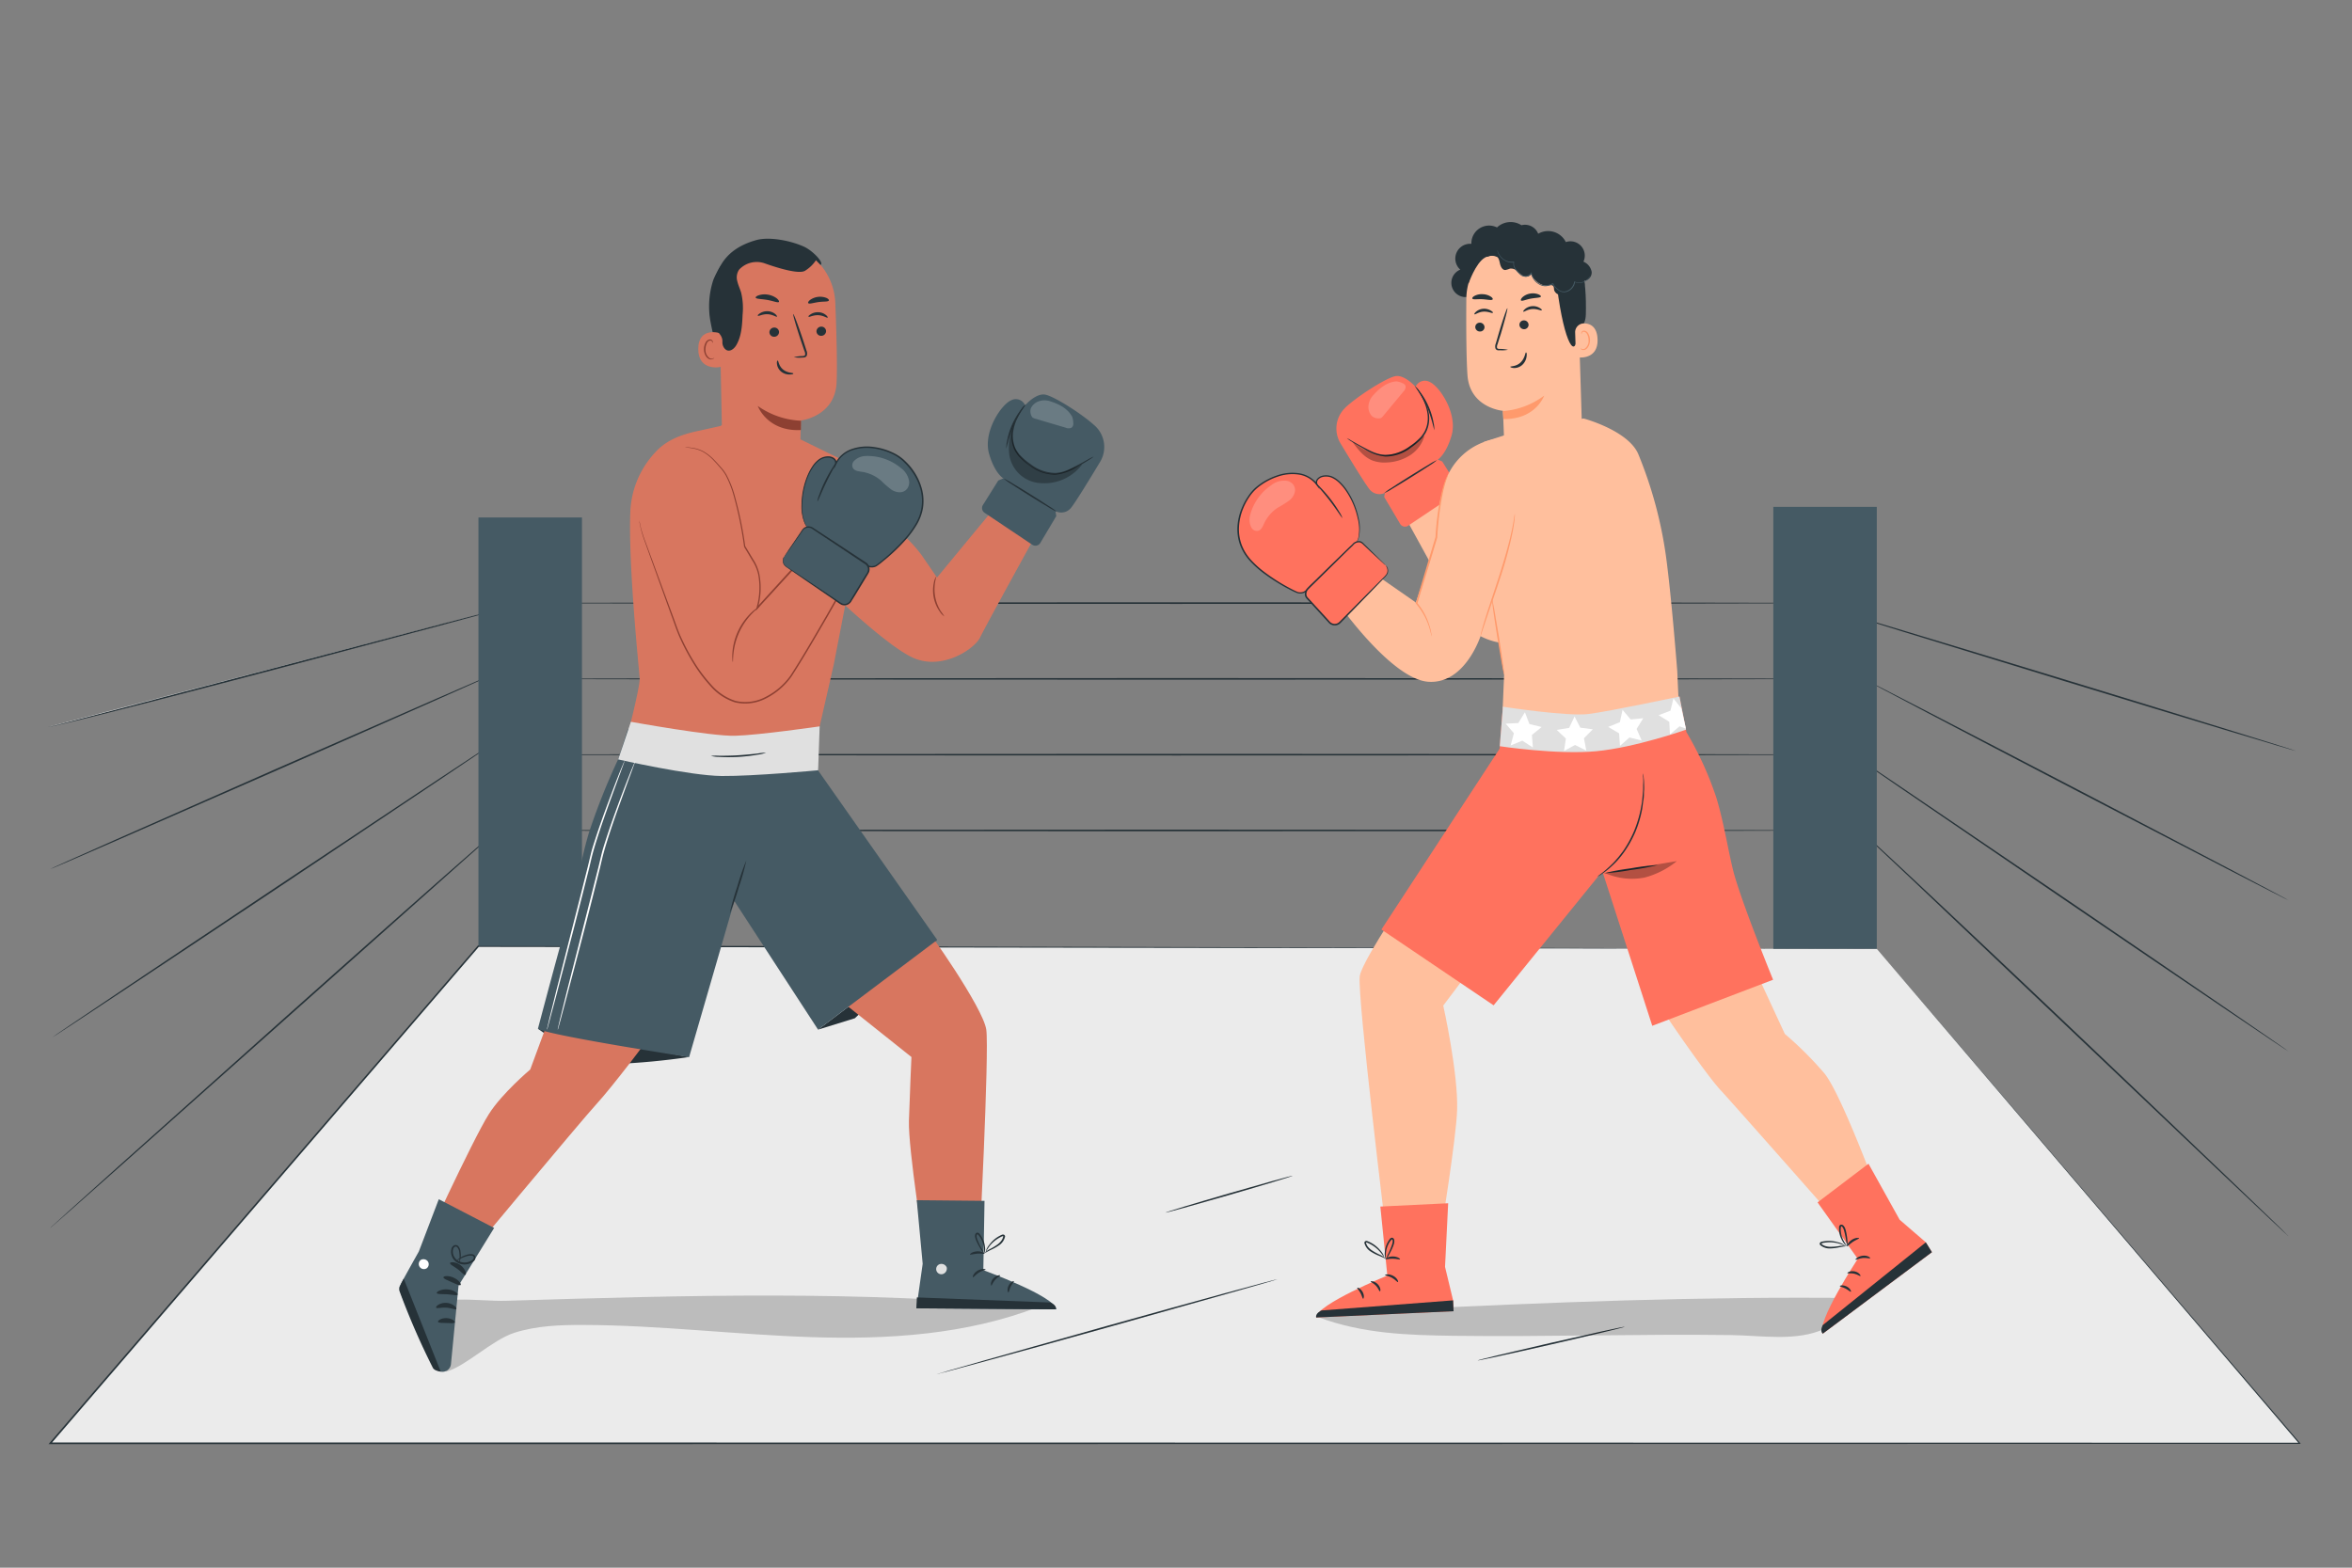 <svg xmlns="http://www.w3.org/2000/svg" viewBox="0 0 750 500"><rect x="0" y="0" width="750" height="500" fill="#808080" stroke="none"/><g id="freepik--Ring--inject-56"><polygon points="598.47 302.63 152.56 301.72 16.05 460.32 733.28 460.32 598.47 302.63" style="fill:#ebebeb"></polygon><path d="M598.47,302.62,733.41,460.21l.25.28h-.38l-582.44.09H15.48l.37-.43L152.39,301.57l.07-.08h.11l445.9,1.13L152.56,302l.18-.08L16.24,460.49l-.2-.43h134.8l582.44.08-.14.29Z" style="fill:#263238"></path><path d="M407.35,408c0,.14-24.3,7-54.36,15.42s-54.46,15-54.5,14.92,24.3-7,54.36-15.42S407.31,407.85,407.35,408Z" style="fill:#263238"></path><path d="M412.22,375c0,.14-9,2.88-20.22,6.13s-20.32,5.76-20.36,5.63,9-2.88,20.22-6.13S412.18,374.85,412.22,375Z" style="fill:#263238"></path><path d="M518.12,423.16c0,.14-10.45,2.66-23.42,5.63s-23.52,5.26-23.55,5.12,10.46-2.66,23.43-5.63S518.09,423,518.12,423.16Z" style="fill:#263238"></path><path d="M582.47,192.35c0,.14-92.85.26-207.37.26s-207.4-.12-207.4-.26,92.84-.26,207.4-.26S582.47,192.2,582.47,192.35Z" style="fill:#263238"></path><path d="M582.47,216.52c0,.14-92.85.26-207.37.26s-207.4-.12-207.4-.26,92.84-.26,207.4-.26S582.47,216.37,582.47,216.52Z" style="fill:#263238"></path><path d="M582.47,240.69c0,.14-92.85.26-207.37.26s-207.4-.12-207.4-.26,92.84-.26,207.4-.26S582.47,240.54,582.47,240.69Z" style="fill:#263238"></path><path d="M579,264.86c0,.14-92.86.26-207.38.26s-207.4-.12-207.4-.26,92.84-.26,207.4-.26S579,264.71,579,264.86Z" style="fill:#263238"></path><line x1="732.16" y1="239.52" x2="585.72" y2="194.81" style="fill:#e0e0e0"></line><path d="M585.72,194.81c0-.14,32.86,9.76,73.29,22.1s73.19,22.47,73.15,22.61-32.86-9.76-73.3-22.11S585.68,195,585.72,194.81Z" style="fill:#263238"></path><path d="M595.26,217.05c.07-.12,30.24,15.46,67.38,34.82s67.21,35.15,67.15,35.28-30.23-15.46-67.39-34.82S595.2,217.18,595.26,217.05Z" style="fill:#263238"></path><path d="M584.63,236.52c.08-.11,32.65,21.92,72.72,49.2s72.52,49.52,72.44,49.64-32.64-21.91-72.73-49.21S584.55,236.64,584.63,236.52Z" style="fill:#263238"></path><path d="M589,261.13s.14.1.39.31l1.13.94c1,.82,2.39,2.12,4.22,3.76,3.63,3.3,8.83,8.13,15.24,14.12,12.81,12,30.42,28.62,49.82,47.05s36.89,35.18,49.6,47.3l15,14.39c1.74,1.7,3.11,3,4,3.93l1,1c.24.23.35.36.35.36a3.92,3.92,0,0,1-.38-.33l-1.08-1-4.12-3.86-15.09-14.27-49.71-47.2-49.72-47.16-15.12-14.23c-1.8-1.66-3.17-3-4.15-3.83l-1.09-1A3.83,3.83,0,0,1,589,261.13Z" style="fill:#263238"></path><path d="M15.4,231.83c2.66.08,147.79-38.57,147.79-38.57" style="fill:#e0e0e0"></path><path d="M163.19,193.26a1.88,1.88,0,0,1-.37.13l-1.11.32-4.29,1.19-15.8,4.28L89.43,213.07C69,218.45,50.56,223.26,37.16,226.66c-6.7,1.7-12.13,3.05-15.89,3.94-1.88.43-3.33.8-4.34,1l-1.15.2a1.37,1.37,0,0,1-.38.05,2.58,2.58,0,0,1,.38-.1l1.13-.25c1-.21,2.44-.61,4.31-1.07l15.85-4.11L89.3,212.57l52.23-13.74,15.84-4.12,4.31-1.1,1.13-.27Z" style="fill:#263238"></path><path d="M160.49,213.65c.06.13-32.23,14.47-72.11,32S16.1,277.33,16,277.19s32.23-14.46,72.13-32S160.44,213.52,160.49,213.65Z" style="fill:#263238"></path><path d="M161.28,234.43c.08.12-32.23,21.8-72.15,48.42s-72.37,48.12-72.45,48,32.22-21.8,72.16-48.43S161.2,234.31,161.28,234.43Z" style="fill:#263238"></path><path d="M166.79,257.73s-8.5,7.42-22.12,19.56L91.43,324.7,38.19,372.1,22,386.44l-4.41,3.87c-.5.43-.88.77-1.16,1a4.33,4.33,0,0,1-.41.33l.37-.37,1.13-1,4.34-3.95,16.06-14.46,53.15-47.52c20.78-18.52,39.63-35.25,53.33-47.3,6.85-6,12.41-10.88,16.28-14.21,1.94-1.66,3.43-3,4.48-3.8l1.19-1C166.64,257.83,166.79,257.73,166.79,257.73Z" style="fill:#263238"></path><rect x="152.57" y="165.04" width="33" height="136.68" style="fill:#455a64"></rect><rect x="565.47" y="161.66" width="33" height="140.96" style="fill:#455a64"></rect><g style="opacity:0.2"><path d="M161.28,414.88c-8.31.25-23.4-2.42-26.14,3.46l7.15,19.13c6.11-1.62,14.71-10.15,21.72-12.39s14.5-2.52,21.86-2.5c24.37.06,48.64,3.1,73,3.89s49.25-.79,72-9.55C274.55,411.46,217.82,413.17,161.28,414.88Z"></path></g><g style="opacity:0.2"><path d="M592.27,414c-51.25-.55-96.95,1.31-148.14,3.79-6.71.33-15.23,2-23.66,2.35,14,5.22,28.09,5.69,43,5.9,29.24.39,59.3-.63,88.54-.23,10,.14,20.84,2.14,29.94-2.05,8.29-3.82,13.53-9.82,19.24-16.95Z"></path></g></g><g id="freepik--character-2--inject-56"><path d="M471.14,252.69s-36.83,51.69-37.56,58.75,8.58,83.24,8.58,83.24l17.3-1.42h0s4.89-30.23,5.18-39.14c.4-11.82-4.42-33.4-4.42-33.4l40.14-53.26Z" style="fill:#ffbf9d"></path><path d="M440.16,384.82l2.23,22s-22.63,9.28-22.7,13.38l43.82-2-.15-3.46-2.57-10.68,1-20.29Z" style="fill:#FF725E"></path><path d="M463.51,418.2l-.15-3.46-42,3.22s-2,.92-1.66,2.25Z" style="fill:#263238"></path><path d="M441.66,406.65c0,.21,1.11.25,2.21.88s1.71,1.47,1.91,1.38-.19-1.29-1.53-2S441.61,406.46,441.66,406.65Z" style="fill:#263238"></path><path d="M437.08,408.72c0,.21.92.52,1.7,1.37s1,1.78,1.25,1.76.3-1.21-.69-2.25S437.08,408.52,437.08,408.72Z" style="fill:#263238"></path><path d="M434.68,414.22c.2,0,.46-1-.16-2.14s-1.64-1.53-1.73-1.35.58.76,1.06,1.69S434.47,414.21,434.68,414.22Z" style="fill:#263238"></path><path d="M441.82,401.58c.1.19,1.08-.15,2.31-.12s2.21.35,2.31.16-.85-.88-2.3-.89S441.7,401.42,441.82,401.58Z" style="fill:#263238"></path><path d="M442,401.53a9.93,9.93,0,0,1,.82-1.94c.27-.59.59-1.3.88-2.1a8.49,8.49,0,0,0,.38-1.24,2.22,2.22,0,0,0,0-.63c0-.19-.15-.35-.2-.34s-.52.49-.74.83a9.25,9.25,0,0,0-.61,1.16,8.35,8.35,0,0,0-.57,2.14c-.17,1.27,0,2.07-.1,2.09a4.35,4.35,0,0,1-.27-2.12,7.66,7.66,0,0,1,.5-2.29,7.26,7.26,0,0,1,.62-1.25c.13-.21.27-.41.42-.61a.93.93,0,0,1,.84-.47.87.87,0,0,1,.62.78,2.66,2.66,0,0,1,0,.8,8.66,8.66,0,0,1-.43,1.33,20.56,20.56,0,0,1-1,2.08A7.73,7.73,0,0,1,442,401.53Z" style="fill:#263238"></path><path d="M441.43,401.05c-.08,0-.5-.82-1.51-1.95a10.63,10.63,0,0,0-2-1.72,9.7,9.7,0,0,0-1.35-.77,7.87,7.87,0,0,0-.74-.32.39.39,0,0,0-.23,0s0,0,0,.11a3.28,3.28,0,0,0,.7,1.36,6,6,0,0,0,1.12,1,19,19,0,0,0,2.31,1.31,6,6,0,0,1,2.09,1.38c-.05.05-.83-.46-2.25-1a14.82,14.82,0,0,1-2.42-1.25,4.55,4.55,0,0,1-2.07-2.75.6.6,0,0,1,.33-.61.8.8,0,0,1,.61,0,7.58,7.58,0,0,1,.81.35,11.23,11.23,0,0,1,1.4.83,10.39,10.39,0,0,1,2,1.88A5.48,5.48,0,0,1,441.43,401.05Z" style="fill:#263238"></path><path d="M528.56,319.49c-.5.09,15.27,23,20,28.1s43.06,48.61,43.06,48.61l10.61-6.33s-14.32-40-20.45-47.51a113.25,113.25,0,0,0-12.64-12.6l-8-17.28Z" style="fill:#ffbf9d"></path><path d="M579.58,383.49l12.82,18S579,421.94,581.23,425.37l34.82-26-1.95-3.14-8.34-7.2-9.94-17.87Z" style="fill:#FF725E"></path><path d="M616.05,399.37l-1.95-3.14-32.87,26.41s-1,1.79,0,2.73Z" style="fill:#263238"></path><path d="M591.69,401.76c.13.16,1.06-.42,2.32-.53s2.25.25,2.35.07-.87-1-2.4-.8S591.54,401.63,591.69,401.76Z" style="fill:#263238"></path><path d="M589.09,406.06c.08.19,1-.1,2.17.17s1.86.88,2,.74-.43-1.17-1.84-1.47S589,405.89,589.09,406.06Z" style="fill:#263238"></path><path d="M590.21,412c.19-.08-.2-1.1-1.34-1.68s-2.22-.33-2.19-.14.9.31,1.83.8S590,412.06,590.21,412Z" style="fill:#263238"></path><path d="M589,397.49c.18.09.81-.74,1.84-1.41s2-1,2-1.17-1.21-.25-2.41.56S588.77,397.42,589,397.49Z" style="fill:#263238"></path><path d="M589.06,397.36a9.87,9.87,0,0,1-.42-2.07c-.11-.64-.25-1.4-.46-2.23a6.86,6.86,0,0,0-.39-1.24,2,2,0,0,0-.34-.52c-.13-.15-.32-.21-.36-.17s-.15.7-.14,1.1a8.74,8.74,0,0,0,.15,1.3,8.42,8.42,0,0,0,.74,2.1c.58,1.14,1.17,1.71,1.1,1.77a4.13,4.13,0,0,1-1.42-1.59,7.43,7.43,0,0,1-1.08-3.55c0-.25,0-.49,0-.75a.91.91,0,0,1,.43-.86.89.89,0,0,1,1,.29,2.76,2.76,0,0,1,.44.67,7.92,7.92,0,0,1,.39,1.34,20.39,20.39,0,0,1,.36,2.29A7.47,7.47,0,0,1,589.06,397.36Z" style="fill:#263238"></path><path d="M588.34,397.27c-.05.08-.88-.4-2.35-.75a11,11,0,0,0-2.62-.31,12,12,0,0,0-1.54.13c-.26,0-.55.1-.79.16a.46.46,0,0,0-.21.11s0,0,0,.12a3.31,3.31,0,0,0,1.35.72,5.6,5.6,0,0,0,1.5.21,18.27,18.27,0,0,0,2.65-.22,6,6,0,0,1,2.5,0c0,.07-.94.09-2.44.4a14.06,14.06,0,0,1-2.71.34,4.56,4.56,0,0,1-3.26-1.09.61.61,0,0,1-.07-.7.87.87,0,0,1,.5-.35c.31-.07.58-.12.86-.16a11.54,11.54,0,0,1,1.63-.11,10.32,10.32,0,0,1,2.71.43A5.56,5.56,0,0,1,588.34,397.27Z" style="fill:#263238"></path><path d="M516.9,179.53s-20,19.72-29.46,24.23-20-2.73-21.69-6.3-20.05-36.83-20.05-36.83l15.1-4.93,18.69,22.62,4.88-7.1a43.23,43.23,0,0,1,10-9.72l14.39-10.06s11,3.21,11.36,4.26S516.9,179.53,516.9,179.53Z" style="fill:#ffbf9d"></path><path d="M451.38,123.39a3.24,3.24,0,0,1,4.5-1.58c3.22,1.42,9,10.19,7,17.07s-5,8.1-5,8.1l-16.5,10.32a4,4,0,0,1-4.53-1.07c-1.33-1.52-6.36-9.79-9.38-14.81a9.15,9.15,0,0,1,1.47-11.33L429,130c4-3.73,12.82-9.33,15.84-10S451.38,123.39,451.38,123.39Z" style="fill:#FF725E"></path><g style="opacity:0.2"><path d="M445.26,121.63c-3,.25-5.39,2.2-7.4,4.47a5.64,5.64,0,0,0-1.49,3.39,4.31,4.31,0,0,0,1.09,3.21,3.26,3.26,0,0,0,2.8.67,2.27,2.27,0,0,0,.79-.69l6.46-7.78a2.25,2.25,0,0,0,.72-1.64,1.45,1.45,0,0,0-1-1.05A6.54,6.54,0,0,0,445.26,121.63Z" style="fill:#fff"></path></g><path d="M429.48,139.73a15.09,15.09,0,0,1,1.54.85c1,.57,2.39,1.37,4.18,2.3s3.93,2.11,6.56,2.2a13,13,0,0,0,7.88-2.8,21,21,0,0,0,3.37-2.86,5.23,5.23,0,0,0,.64-.83,7.91,7.91,0,0,0,.56-.86,9,9,0,0,0,.74-1.84,9.81,9.81,0,0,0,.28-3.66,14.21,14.21,0,0,0-.76-3.16,21,21,0,0,0-2.1-4.24c-.29-.48-.55-.83-.72-1.07s-.27-.35-.27-.37a5.14,5.14,0,0,1,1.16,1.33,18.68,18.68,0,0,1,2.28,4.22,15.22,15.22,0,0,1,.84,3.23,10.19,10.19,0,0,1-.25,3.85,9.37,9.37,0,0,1-.76,1.95,7.43,7.43,0,0,1-.59.91,5.68,5.68,0,0,1-.67.88,20.63,20.63,0,0,1-3.46,3,13.29,13.29,0,0,1-8.19,2.85A15.55,15.55,0,0,1,435,143.2c-1.78-1-3.17-1.83-4.12-2.44A9,9,0,0,1,429.48,139.73Z" style="fill:#263238"></path><path d="M457.21,144.69l.92,1.75,1.76.74,4.89,7.81a1.81,1.81,0,0,1-.53,2.48l-15.2,10.19a1.82,1.82,0,0,1-2.58-.58l-5.08-8.56.21-1.32-1.06-1.7Z" style="fill:#FF725E"></path><path d="M441.36,157.3a15,15,0,0,1,2.37-1.7c1.5-1,3.6-2.34,5.93-3.79s4.45-2.75,6-3.66a15.65,15.65,0,0,1,2.57-1.39,16.7,16.7,0,0,1-2.37,1.7c-1.51,1-3.6,2.33-5.93,3.79s-4.46,2.74-6,3.66A16.69,16.69,0,0,1,441.36,157.3Z" style="fill:#263238"></path><path d="M451.08,123.07a7.61,7.61,0,0,1,1.58,1.69,22.69,22.69,0,0,1,2.86,4.8,23.17,23.17,0,0,1,1.63,5.35,7.47,7.47,0,0,1,.18,2.31,47,47,0,0,0-2.28-7.45A46.88,46.88,0,0,0,451.08,123.07Z" style="fill:#263238"></path><g style="opacity:0.3"><path d="M431.16,140.78c1.77,2.45,3.7,5,6.52,6.11a11,11,0,0,0,4.53.61,14.82,14.82,0,0,0,7.49-2.34,10.86,10.86,0,0,0,4.56-6.29c-3.28,2.66-6.77,5.4-10.94,6.1-4.38.73-8.72-1.37-12.16-4.19"></path></g><path d="M473.19,140.94l16.48-5.32L505,133.48s14,3.74,17.35,11.2a134.13,134.13,0,0,1,8.93,33c1.75,12.89,3.57,36.48,3.57,36.48,0,.47.85,18.52.85,18.52l-57,4.31.93-21.76-4.06-25.31-1.88-24.25Z" style="fill:#ffbf9d"></path><path d="M468.2,94.67A4.54,4.54,0,0,1,465.65,86a4.72,4.72,0,0,1,3.54-8.23,5.65,5.65,0,0,1,8.17-5.23,6.35,6.35,0,0,1,7.79-.71,4.52,4.52,0,0,1,4.53,7.36" style="fill:#263238"></path><path d="M504.41,134.86l-1.2-39c.15-10.77-6-19.83-16.77-19.67l-1,.07a19.24,19.24,0,0,0-17.86,19c-.08,9.33,0,19.64.38,24.61.88,10.3,11.3,11.16,11.3,11.16l.34,8.58,12.79,8.69Z" style="fill:#ffbf9d"></path><path d="M479.19,131.12a25.09,25.09,0,0,0,13.21-4.94s-2.64,7.65-13,7.47Z" style="fill:#ff9a6c"></path><path d="M470.43,104.35a1.47,1.47,0,0,0,1.53,1.38,1.4,1.4,0,0,0,1.42-1.43,1.49,1.49,0,0,0-1.53-1.39A1.42,1.42,0,0,0,470.43,104.35Z" style="fill:#263238"></path><path d="M470.17,100.24c.2.18,1.25-.73,2.83-.84s2.81.6,3,.39-.13-.42-.66-.76a4.11,4.11,0,0,0-2.39-.55,3.9,3.9,0,0,0-2.24.91C470.21,99.8,470.07,100.16,470.17,100.24Z" style="fill:#263238"></path><path d="M484.51,103.65A1.48,1.48,0,0,0,486,105a1.43,1.43,0,0,0,1.43-1.44,1.48,1.48,0,0,0-1.53-1.38A1.41,1.41,0,0,0,484.51,103.65Z" style="fill:#263238"></path><path d="M485.76,99.4c.19.18,1.25-.72,2.83-.83s2.81.59,3,.39-.13-.43-.66-.76a4,4,0,0,0-2.39-.55,3.9,3.9,0,0,0-2.24.91C485.8,99,485.66,99.32,485.76,99.4Z" style="fill:#263238"></path><path d="M480.86,111.57a10.49,10.49,0,0,0-2.6-.28c-.41,0-.8-.07-.89-.34a2.08,2.08,0,0,1,.19-1.22c.3-1,.63-2.06,1-3.16,1.34-4.51,2.28-8.2,2.1-8.25s-1.42,3.55-2.76,8.06l-.92,3.18a2.34,2.34,0,0,0-.1,1.6,1,1,0,0,0,.71.55,2.84,2.84,0,0,0,.69,0A10.52,10.52,0,0,0,480.86,111.57Z" style="fill:#263238"></path><path d="M485,95.81c.26.37,1.54-.27,3.19-.57s3.09-.25,3.18-.68c0-.21-.32-.52-1-.75a5.06,5.06,0,0,0-2.57-.15,4.86,4.86,0,0,0-2.28,1.1C485.05,95.22,484.87,95.63,485,95.81Z" style="fill:#263238"></path><path d="M469.51,95.26c.31.38,1.65.09,3.22.18s2.89.43,3.22.08c.15-.18,0-.55-.6-.93a5.05,5.05,0,0,0-2.57-.76,5,5,0,0,0-2.61.55C469.59,94.71,469.38,95.07,469.51,95.26Z" style="fill:#263238"></path><path d="M468.24,90.56s2.25-6.65,5.25-8.39c3.63-2.09,5.56,1.93,9.07.66s7-3.27,10.86-.76c4.24,2.74,2.51,5,3.09,9.57,2.35,18.46,6.12,23.46,6.45,14.66,0-1,2.63-1.92,2.73-6,.13-5.28-.13-11.66-1.57-15.29-1.21-3.07-3.15-5.1-6.53-7.26-5.34-3.4-12.29-3-17-2.16S467.22,82.51,468.24,90.56Z" style="fill:#263238"></path><path d="M502.28,106.06a2.8,2.8,0,0,1,2.83-2.91c1.93,0,4.15,1,4.31,5,.29,7.06-6.86,5.89-6.88,5.69S502.38,109,502.28,106.06Z" style="fill:#ffbf9d"></path><path d="M504,111.08s.12.08.33.17a1.29,1.29,0,0,0,.93,0,3,3,0,0,0,1.29-2.79,3.88,3.88,0,0,0-.41-1.74,1.43,1.43,0,0,0-1-.91.62.62,0,0,0-.71.37c-.09.2,0,.34-.07.35s-.16-.11-.11-.41a.76.76,0,0,1,.26-.45.89.89,0,0,1,.67-.21,1.74,1.74,0,0,1,1.33,1,4.25,4.25,0,0,1,.51,2c0,1.42-.67,2.78-1.68,3.12a1.31,1.31,0,0,1-1.13-.14C504,111.25,503.94,111.1,504,111.08Z" style="fill:#ff9a6c"></path><path d="M501.15,92.42a6.75,6.75,0,0,1-2.88,1.6,2.32,2.32,0,0,1-2.67-1.43c-.12-.49,0-1.07-.39-1.42s-1.12-.23-1.7-.13c-2,.37-4.59-1.72-5.26-3.68a1.84,1.84,0,0,1-2.42.69A6.59,6.59,0,0,1,484,86.67a2.88,2.88,0,0,0-2.5-1,7,7,0,0,1-1.51.45c-.93,0-1.46-1.07-1.67-2s-.39-2-1.21-2.42a3.76,3.76,0,0,0-2.53.11c-.84.19-2,.07-2.23-.75a1.68,1.68,0,0,1,.22-1.3,4.58,4.58,0,0,1,5.26-2.11,6.2,6.2,0,0,1,11.28-2,6.29,6.29,0,0,1,10.2,1.56,4.56,4.56,0,0,1,5.61,6.25,4.35,4.35,0,0,1,2.63,3.27c.13,1.45-1.19,3-2.62,2.73a2.53,2.53,0,0,1-4.18,2.83" style="fill:#263238"></path><path d="M477.48,79.75s0,0,0,.13,0,.21.07.37a4.68,4.68,0,0,0,.61,1.32,5,5,0,0,0,1.69,1.55,4.73,4.73,0,0,0,2.94.62l-.13-.15a2.59,2.59,0,0,0,.28,1.93,7.42,7.42,0,0,0,1.33,1.65,6.31,6.31,0,0,0,.85.75,2.4,2.4,0,0,0,1.15.33,2.56,2.56,0,0,0,2.21-1l-.27-.06a5.28,5.28,0,0,0,2.51,3.49,3.81,3.81,0,0,0,2.36.59,6.91,6.91,0,0,0,2.25-.66l-.2-.07A5.59,5.59,0,0,0,497,92.62a2.94,2.94,0,0,0,2.5.49,3.88,3.88,0,0,0,2.77-3.25l-.15.08a3.61,3.61,0,0,0,2.44.18,3.91,3.91,0,0,0,1.64-.87,3.27,3.27,0,0,0,.72-.92A1.18,1.18,0,0,0,507,88a3.85,3.85,0,0,1-1,1.21,3.93,3.93,0,0,1-1.6.8,3.56,3.56,0,0,1-2.31-.21l-.14-.07v.16a3.67,3.67,0,0,1-2.63,3,2.64,2.64,0,0,1-2.27-.47,5.25,5.25,0,0,1-1.72-1.95l-.06-.12-.13,0a6.76,6.76,0,0,1-2.15.64,3.59,3.59,0,0,1-2.19-.55,5.05,5.05,0,0,1-2.37-3.29l-.07-.33-.2.27a2.27,2.27,0,0,1-1.95.86,2.18,2.18,0,0,1-1-.28,4.79,4.79,0,0,1-.8-.71,7,7,0,0,1-1.3-1.57,2.3,2.3,0,0,1-.28-1.75l0-.17-.17,0A4.54,4.54,0,0,1,480,83a4.91,4.91,0,0,1-1.67-1.47A5.45,5.45,0,0,1,477.48,79.75Z" style="fill:#455a64"></path><path d="M481.6,117c0-.26,1.78,0,3.24-1.36s1.51-3.24,1.76-3.22.28.47.2,1.26a4.45,4.45,0,0,1-1.38,2.7,3.84,3.84,0,0,1-2.69,1C482,117.34,481.57,117.08,481.6,117Z" style="fill:#263238"></path><path d="M426.16,191.65s17.27,24.89,29.24,25.79,16.9-15.07,16.9-15.07L482,165.9,476.85,140a20.59,20.59,0,0,0-16.52,15.35,58.18,58.18,0,0,0-2.24,17.22l-6.61,19.58-15.09-10.48Z" style="fill:#ffbf9d"></path><path d="M431.86,173.44s2-.46,1.62-5.58S430.19,156,426,152.92c-3.15-2.28-6.93-.56-6.06,1.63a9,9,0,0,0-7-3.51c-4.88-.28-10,2.34-12.84,5.05s-7.87,11.23-3.75,19.24c3.19,6.22,12.79,11.45,16.93,13.48a3,3,0,0,0,3.44-.56Z" style="fill:#FF725E"></path><path d="M431.86,173.44l-.21.25-.65.66-2.49,2.52L419.29,186c-.48.49-1,1-1.49,1.48l-.77.76a3.64,3.64,0,0,1-.93.71,3.21,3.21,0,0,1-2.38.23,21.86,21.86,0,0,1-2.18-1,60.36,60.36,0,0,1-8.76-5.47,31.76,31.76,0,0,1-4.16-3.76,15.6,15.6,0,0,1-3.13-5,14.73,14.73,0,0,1-.9-6,18,18,0,0,1,1.46-6.08,19.67,19.67,0,0,1,1.91-3.53,14,14,0,0,1,2.61-3,20.53,20.53,0,0,1,6.63-3.7,14.72,14.72,0,0,1,7.17-.68,9.21,9.21,0,0,1,5.75,3.45l-.4.21a1.84,1.84,0,0,1,.28-1.86,3.05,3.05,0,0,1,1.53-1,5.17,5.17,0,0,1,3.37.25,8.82,8.82,0,0,1,2.58,1.87,15.72,15.72,0,0,1,1.92,2.3,25,25,0,0,1,3.84,9.13,13.27,13.27,0,0,1,0,6.38,3.1,3.1,0,0,1-.9,1.44,1,1,0,0,1-.51.26,1.87,1.87,0,0,0,.47-.32,3.11,3.11,0,0,0,.8-1.42,13.44,13.44,0,0,0-.15-6.28,25,25,0,0,0-3.89-9,15.58,15.58,0,0,0-1.88-2.22,8.53,8.53,0,0,0-2.47-1.77,4.65,4.65,0,0,0-3.08-.22,2.65,2.65,0,0,0-1.31.82,1.36,1.36,0,0,0-.21,1.41l.73,1.74-1.13-1.53a8.73,8.73,0,0,0-5.46-3.22,14.12,14.12,0,0,0-6.92.68,20,20,0,0,0-6.46,3.62,13.59,13.59,0,0,0-2.51,2.87,19.3,19.3,0,0,0-1.86,3.44A17.82,17.82,0,0,0,395.1,168a14.31,14.31,0,0,0,.86,5.8,15.21,15.21,0,0,0,3,4.82,31.66,31.66,0,0,0,4.09,3.71,60.24,60.24,0,0,0,8.66,5.47,22.3,22.3,0,0,0,2.1,1,2.82,2.82,0,0,0,2.08-.19,8,8,0,0,0,1.61-1.39l1.52-1.47,9.35-9.05,2.55-2.43.67-.62A1.41,1.41,0,0,1,431.86,173.44Z" style="fill:#263238"></path><path d="M441.89,180.34l-7.38-7.1c-.9-.88-2.06-.58-2.95.31L417.2,187.61a2.25,2.25,0,0,0-.33,3.13l7.08,7.74a2.31,2.31,0,0,0,3.36.05l14.62-14.9A2.32,2.32,0,0,0,441.89,180.34Z" style="fill:#FF725E"></path><path d="M441.89,180.34a1.65,1.65,0,0,1,.5.59,2.39,2.39,0,0,1,0,2.2,6,6,0,0,1-1.05,1.25l-1.31,1.37-3.22,3.34-8.41,8.65c-.42.41-.75.82-1.26,1.24a2.55,2.55,0,0,1-1.84.47,2.6,2.6,0,0,1-1.69-.94l-1.24-1.35-5.17-5.64c-.22-.25-.44-.46-.67-.74a2.12,2.12,0,0,1-.43-1,2.77,2.77,0,0,1,.59-2c.91-1,1.81-1.8,2.7-2.68l5.1-5,4.63-4.49q1.08-1.06,2.1-2a2.62,2.62,0,0,1,2.57-1,2.55,2.55,0,0,1,1.08.76l.86.84,1.56,1.53,2.49,2.46,1.56,1.57a5,5,0,0,1,.52.57,4.08,4.08,0,0,1-.6-.5l-1.62-1.5L437.12,176l-1.59-1.51-.87-.82a2.34,2.34,0,0,0-1-.66,2.25,2.25,0,0,0-2.18.91l-2.08,2-4.59,4.53-5.08,5c-.86.86-1.83,1.75-2.65,2.64a2.21,2.21,0,0,0-.48,1.6,1.69,1.69,0,0,0,.32.77c.18.22.43.47.64.71l5.17,5.65c.41.45.83.9,1.23,1.35a2.14,2.14,0,0,0,1.38.79,2.07,2.07,0,0,0,1.49-.38c.4-.31.81-.79,1.21-1.17l8.49-8.58,3.27-3.28,1.35-1.35a6.31,6.31,0,0,0,1-1.16,2.29,2.29,0,0,0,.05-2.06A5.93,5.93,0,0,0,441.89,180.34Z" style="fill:#263238"></path><path d="M419.4,154A7.69,7.69,0,0,1,421,155.4a43.15,43.15,0,0,1,6.13,7.95,7.49,7.49,0,0,1,.93,1.86c-.13.08-1.79-2.62-4.17-5.7S419.29,154.14,419.4,154Z" style="fill:#263238"></path><g style="opacity:0.2"><path d="M410.28,153.34a6.59,6.59,0,0,0-4.81,1.34,16.66,16.66,0,0,0-6.84,9.66,5.68,5.68,0,0,0-.14,2.17,5.18,5.18,0,0,0,.6,1.83,2,2,0,0,0,1.72,1c1.28,0,1.79-1.32,2.28-2.37a12.2,12.2,0,0,1,4.36-5.05,34.2,34.2,0,0,0,3.87-2.45c1.4-1.23,2.32-3.34,1-5A3.38,3.38,0,0,0,410.28,153.34Z" style="fill:#fff"></path></g><path d="M461.75,151.44a9.65,9.65,0,0,1-.5,1.45,38.83,38.83,0,0,0-1.11,4.08,97,97,0,0,0-1.83,14.41v.06l-1.91,6.4c-1.65,5.43-3.17,10.47-4.44,14.65l-.05-.2a20.58,20.58,0,0,1,4,7.52,17,17,0,0,1,.52,2.32,3.69,3.69,0,0,1,.08.83,3.69,3.69,0,0,1-.21-.81c-.12-.53-.31-1.3-.62-2.27a21.57,21.57,0,0,0-4.13-7.31l-.08-.09,0-.11,4.35-14.68,1.93-6.4v.06a85.63,85.63,0,0,1,2-14.45,31,31,0,0,1,1.26-4.07c.19-.46.36-.81.47-1A3.12,3.12,0,0,1,461.75,151.44Z" style="fill:#ff9a6c"></path><path d="M483.06,163.85a10.59,10.59,0,0,1-.09,1.6c0,.52-.12,1.14-.23,1.87s-.23,1.55-.42,2.45a120.44,120.44,0,0,1-3.73,13.91c-1.72,5.36-3.44,10.15-4.61,13.64l-1.37,4.13a10.32,10.32,0,0,1-.53,1.51,11,11,0,0,1,.33-1.56c.26-1,.67-2.44,1.22-4.2,1.09-3.52,2.75-8.33,4.46-13.67s3.1-10.24,3.87-13.83c.21-.9.36-1.71.49-2.43s.25-1.34.32-1.84A8.76,8.76,0,0,1,483.06,163.85Z" style="fill:#ff9a6c"></path><path d="M475.75,190.91c.15,0,1.13,5.4,2.21,12.11s1.83,12.17,1.69,12.19-1.13-5.4-2.21-12.11S475.61,190.93,475.75,190.91Z" style="fill:#ff9a6c"></path><path d="M479.19,225.87l-1,12.93L440.5,296.46l35.78,24.18L510,279.06l1.13-.64,15.74,48.75,38.53-14.69s-9.31-22.78-12.34-33.39c-1.6-5.57-3.27-16.64-5.79-24.78a107.44,107.44,0,0,0-9.5-20.8l-2.24-11.37s-25.31,8.27-38.17,6.18S479.19,225.87,479.19,225.87Z" style="fill:#FF725E"></path><path d="M478.24,238l1-12.6s20.45,3.16,27.24,2.33,29.07-5.59,29.07-5.59l2.08,10.59s-16.17,5.7-28.67,6.87S478.24,238,478.24,238Z" style="fill:#e0e0e0"></path><path d="M523.93,246.64a7.8,7.8,0,0,1,.21,1.48,13.86,13.86,0,0,1,.12,1.75c0,.68.08,1.46,0,2.32s0,1.81-.18,2.81-.26,2.08-.46,3.21a36.76,36.76,0,0,1-2.12,7.1,35.09,35.09,0,0,1-3.61,6.47,30.93,30.93,0,0,1-2,2.52,23.88,23.88,0,0,1-2,2,19.45,19.45,0,0,1-1.77,1.5,13.81,13.81,0,0,1-1.41,1,8.57,8.57,0,0,1-1.28.78c-.07-.1,1.76-1.22,4.21-3.59a23.76,23.76,0,0,0,1.9-2c.68-.74,1.3-1.61,2-2.51a36.85,36.85,0,0,0,3.52-6.4,38.88,38.88,0,0,0,2.13-7c.21-1.11.41-2.16.5-3.16s.18-1.93.24-2.78,0-1.62.05-2.3,0-1.27,0-1.74A9.14,9.14,0,0,1,523.93,246.64Z" style="fill:#263238"></path><path d="M528.67,275.88a72.8,72.8,0,0,1-8.57,1.58,70.26,70.26,0,0,1-8.65,1.06,73.78,73.78,0,0,1,8.58-1.58A72.89,72.89,0,0,1,528.67,275.88Z" style="fill:#263238"></path><g style="opacity:0.3"><path d="M511.84,278.46a21.05,21.05,0,0,0,12.58,1.43,27.22,27.22,0,0,0,10.28-5.24Z"></path></g><polygon points="486.26 227.17 487.7 230.93 491.61 231.87 488.49 234.4 488.8 238.41 485.43 236.22 481.71 237.76 482.75 233.87 480.14 230.81 484.16 230.6 486.26 227.17" style="fill:#fff"></polygon><polygon points="502.09 228.51 503.93 232.09 507.92 232.6 505.09 235.46 505.84 239.41 502.24 237.6 498.72 239.53 499.33 235.56 496.4 232.8 500.37 232.15 502.09 228.51" style="fill:#fff"></polygon><polygon points="517.4 226.4 520 229.47 524 229.07 521.88 232.49 523.49 236.18 519.59 235.22 516.58 237.89 516.29 233.88 512.82 231.85 516.54 230.33 517.4 226.4" style="fill:#fff"></polygon><polygon points="536.13 225.91 533.62 222.77 532.66 226.68 528.89 228.1 532.31 230.22 532.5 234.24 535.57 231.65 537.6 232.4 536.13 225.91" style="fill:#fff"></polygon></g><g id="freepik--character-1--inject-56"><path d="M261.37,185.4s20,19.72,29.46,24.24,20-2.73,21.69-6.31,20.05-36.83,20.05-36.83l-15.1-4.92L298.79,184.2l-4.88-7.11a43.28,43.28,0,0,0-10-9.72l-14.38-10.05s-11,3.2-11.37,4.26S261.37,185.4,261.37,185.4Z" style="fill:#d8765f"></path><path d="M326.89,129.26a3.22,3.22,0,0,0-4.49-1.57c-3.22,1.41-9,10.18-7,17.06s5,8.1,5,8.1l16.5,10.32a4,4,0,0,0,4.52-1.07c1.33-1.52,6.36-9.78,9.39-14.81A9.17,9.17,0,0,0,349.36,136l-.12-.11c-4-3.73-12.82-9.33-15.84-10S326.89,129.26,326.89,129.26Z" style="fill:#455a64"></path><path d="M348.79,145.6a9.19,9.19,0,0,1-1.42,1c-.95.62-2.34,1.47-4.12,2.44a15.43,15.43,0,0,1-6.71,2.37,13.41,13.41,0,0,1-8.2-2.86,20.11,20.11,0,0,1-3.45-3,4.76,4.76,0,0,1-.67-.88,8.8,8.8,0,0,1-.6-.9,9.62,9.62,0,0,1-.75-2,10.16,10.16,0,0,1-.26-3.84,14.49,14.49,0,0,1,.85-3.23,18.56,18.56,0,0,1,2.28-4.23,5.25,5.25,0,0,1,1.15-1.33s-.09.13-.26.37-.43.6-.73,1.07a21,21,0,0,0-2.1,4.24,15.73,15.73,0,0,0-.76,3.16,9.82,9.82,0,0,0,.29,3.66,7,7,0,0,0,1.3,2.7,4.28,4.28,0,0,0,.64.83,20.21,20.21,0,0,0,3.37,2.87,13.09,13.09,0,0,0,7.88,2.8c2.62-.09,4.78-1.31,6.56-2.21s3.2-1.73,4.18-2.29A15,15,0,0,1,348.79,145.6Z" style="fill:#263238"></path><path d="M321,150.77l-.92,1.74-1.76.75-4.89,7.81a1.82,1.82,0,0,0,.53,2.48l15.2,10.18a1.81,1.81,0,0,0,2.58-.58l5.09-8.56-.22-1.31,1.07-1.7Z" style="fill:#455a64"></path><path d="M336.92,163.17a16.69,16.69,0,0,1-2.57-1.39c-1.55-.91-3.68-2.21-6-3.66s-4.43-2.8-5.93-3.79a15.77,15.77,0,0,1-2.37-1.7,16.69,16.69,0,0,1,2.57,1.39c1.55.91,3.68,2.21,6,3.66s4.42,2.8,5.92,3.79A15.6,15.6,0,0,1,336.92,163.17Z" style="fill:#263238"></path><path d="M327.2,128.94a45.44,45.44,0,0,0-4,6.7,45.79,45.79,0,0,0-2.28,7.45,7.11,7.11,0,0,1,.18-2.31,23.08,23.08,0,0,1,1.62-5.35,23.39,23.39,0,0,1,2.86-4.8A7.49,7.49,0,0,1,327.2,128.94Z" style="fill:#263238"></path><path d="M301.14,196.6a4.93,4.93,0,0,1-1.42-1.46,11.71,11.71,0,0,1-1.92-9.37,4.81,4.81,0,0,1,.73-1.89c.08,0-.18.76-.37,2a13.23,13.23,0,0,0,1.87,9.1A18.79,18.79,0,0,1,301.14,196.6Z" style="fill:#8d4032"></path><g style="opacity:0.2"><path d="M341.93,133c-1.42-2.68-4.15-4.09-7-5a5.62,5.62,0,0,0-3.71,0,4.29,4.29,0,0,0-2.52,2.26,3.27,3.27,0,0,0,.48,2.83,2.26,2.26,0,0,0,1,.46l9.69,2.87a2.19,2.19,0,0,0,1.79,0,1.45,1.45,0,0,0,.59-1.29A6.76,6.76,0,0,0,341.93,133Z" style="fill:#fff"></path></g><g style="opacity:0.3"><path d="M341,149.82a14.6,14.6,0,0,1-4.3,1.33,10.75,10.75,0,0,1-5.16-1,15.14,15.14,0,0,1-7.43-6.32,10.31,10.31,0,0,1-.4-9.53l-.59,1.07a20,20,0,0,0-1.39,8.33,10.65,10.65,0,0,0,10.34,10.4,15,15,0,0,0,13.05-6.05Z"></path></g><path d="M171.53,328.08s15.28,11.43,24.8,11.27a229.66,229.66,0,0,0,23.41-2.22Z" style="fill:#263238"></path><polygon points="260.86 328.39 272.6 324.76 298.86 299.78 260.86 328.39" style="fill:#263238"></polygon><path d="M222.19,137.53c-5,1.11-9.72,2.85-13.16,6.65a29.45,29.45,0,0,0-8.05,19.5c-.61,17,2.8,49.86,3,52.66s-4.81,21.84-4.81,21.84l60.91-.86,5.79-25.38,3.7-19.11-2.79-22.09.79-24.56-12.1-5.94-24.73-5-1,.62Z" style="fill:#d8765f"></path><path d="M230.08,115.42a77.64,77.64,0,0,1-3.53-12.89,27,27,0,0,1,.9-13.22c.22-.63,2.18-4.91,2.85-4.85.48,0-.7,4-.46,4.44a23,23,0,0,1,2.75,13.34,60.52,60.52,0,0,1-2.51,13.18" style="fill:#263238"></path><path d="M230.24,138.28l-.81-39.88c-.5-11.17,5.58-20.78,16.77-21l1,0a20,20,0,0,1,19.16,19.19c.38,9.69.68,20.4.4,25.58-.58,10.71-11.37,11.94-11.37,11.94s-.27,9.93-.26,13.08l-15.93.09-3.87-.36Z" style="fill:#d8765f"></path><path d="M255.42,134.19a25.86,25.86,0,0,1-13.79-4.71s3,8.21,13.76,7.68Z" style="fill:#8d4032"></path><path d="M263.42,105.63a1.54,1.54,0,0,1-1.54,1.48,1.48,1.48,0,0,1-1.53-1.45,1.54,1.54,0,0,1,1.54-1.48A1.48,1.48,0,0,1,263.42,105.63Z" style="fill:#263238"></path><path d="M263.92,101.31c-.2.19-1.33-.71-3-.78s-2.89.71-3.06.5.12-.44.66-.8a4.21,4.21,0,0,1,2.46-.65,4,4,0,0,1,2.36.87C263.86,100.86,264,101.23,263.92,101.31Z" style="fill:#263238"></path><path d="M248.42,105.92a1.54,1.54,0,0,1-1.54,1.49,1.48,1.48,0,0,1-1.53-1.45,1.54,1.54,0,0,1,1.54-1.49A1.48,1.48,0,0,1,248.42,105.92Z" style="fill:#263238"></path><path d="M247.75,101c-.2.19-1.33-.72-3-.78s-2.89.71-3.06.5.13-.45.67-.81a4.26,4.26,0,0,1,2.46-.65,4.11,4.11,0,0,1,2.36.87C247.69,100.57,247.84,100.94,247.75,101Z" style="fill:#263238"></path><path d="M253.14,113.93a11.46,11.46,0,0,1,2.69-.37c.42,0,.83-.09.91-.38a2.15,2.15,0,0,0-.23-1.25c-.35-1-.72-2.12-1.11-3.26-1.54-4.64-2.64-8.44-2.45-8.5s1.59,3.65,3.13,8.28q.56,1.71,1.05,3.27a2.41,2.41,0,0,1,.15,1.67,1,1,0,0,1-.71.58,2.77,2.77,0,0,1-.72.07A10.3,10.3,0,0,1,253.14,113.93Z" style="fill:#263238"></path><path d="M248.38,96.29c-.28.38-1.8-.3-3.72-.63s-3.57-.28-3.7-.74c-.05-.21.33-.54,1.06-.77A6.17,6.17,0,0,1,245,94a6.45,6.45,0,0,1,2.71,1.17C248.27,95.66,248.51,96.1,248.38,96.29Z" style="fill:#263238"></path><path d="M264.29,95.87c-.28.43-1.66.25-3.26.47s-2.91.7-3.28.36c-.17-.16,0-.57.52-1a5.55,5.55,0,0,1,5.28-.67C264.17,95.32,264.42,95.67,264.29,95.87Z" style="fill:#263238"></path><path d="M230,106.38c-.17-.08-7.27-2.48-7.34,4.86s7.31,5.9,7.33,5.69S230,106.38,230,106.38Z" style="fill:#d8765f"></path><path d="M227.74,114.12s-.13.09-.34.19a1.3,1.3,0,0,1-1,0,3.18,3.18,0,0,1-1.44-2.85,4.28,4.28,0,0,1,.38-1.83,1.45,1.45,0,0,1,1-1,.65.65,0,0,1,.75.35c.1.21.05.36.09.37s.16-.12.1-.43a.82.82,0,0,0-.28-.46,1,1,0,0,0-.71-.19,1.8,1.8,0,0,0-1.35,1.12,4.47,4.47,0,0,0-.46,2c0,1.48.78,2.88,1.84,3.19a1.38,1.38,0,0,0,1.17-.18C227.73,114.3,227.77,114.14,227.74,114.12Z" style="fill:#8d4032"></path><path d="M261.65,84.5c1.19-.65-2.38-4.5-5.29-5.83-4.42-2-11.16-3.24-15.23-2.09-4.89,1.39-9,3.83-11.43,8.28a28.93,28.93,0,0,0-3.25,14.75,8.91,8.91,0,0,0,1,4.48c1,1.63,3,2.65,2.91,4.89a3.08,3.08,0,0,0,.76,2.24c1.34,1.43,3,.09,3.74-1.26,1.62-2.87,1.8-6.31,1.94-9.6a21.21,21.21,0,0,0-.46-7c-.36-1.23-.93-2.38-1.22-3.63a4.41,4.41,0,0,1,.52-3.66,4.19,4.19,0,0,1,.6-.6A7.64,7.64,0,0,1,243.86,84c4.14,1.47,11.2,3.66,13,2.26A11.21,11.21,0,0,0,260.19,83Z" style="fill:#263238"></path><path d="M248,115c.25,0,.26,1.67,1.71,2.86s3.24,1,3.26,1.24-.4.33-1.16.35a4.19,4.19,0,0,1-2.72-.93,3.72,3.72,0,0,1-1.33-2.4C247.66,115.36,247.84,115,248,115Z" style="fill:#263238"></path><path d="M203.8,165.87a33.58,33.58,0,0,0,1.54,5.91c2.22,6.28,8.42,23.72,10.82,29.66,3,7.31,10.05,20.06,18,22.28s15.5-4.09,18.41-8.64c6-9.4,17.25-29.37,17.25-29.37l-14.62-6.87L241.41,194s2.82-9.1-1.25-15.11l-2.71-4.53s-2.53-19.21-7-24.4-6.28-7-12.2-7.28" style="fill:#d8765f"></path><path d="M218.28,142.63a16.05,16.05,0,0,1,2.82.25,10.78,10.78,0,0,1,3.24,1.1,15.26,15.26,0,0,1,3.63,2.93c.61.63,1.22,1.33,1.87,2.06a13.76,13.76,0,0,1,1.82,2.46,31.94,31.94,0,0,1,2.57,6.43,119.89,119.89,0,0,1,3.42,16.42l0-.08q1.22,2,2.5,4.16a14.06,14.06,0,0,1,2,4.74,23.36,23.36,0,0,1-.52,10.92l-.4-.22L255,178.67l.12-.14.17.08,14.62,6.87.25.12-.14.24-6.16,10.83c-3.83,6.59-7.53,13-11.46,19.09a22.37,22.37,0,0,1-8,6.92,14.36,14.36,0,0,1-10,1.34,17.5,17.5,0,0,1-8-5.37,46.85,46.85,0,0,1-5.45-7.33,68.52,68.52,0,0,1-4-7.53c-1.15-2.48-1.92-5-2.81-7.32-3.38-9.38-6.13-17-8-22.25-.47-1.32-.91-2.48-1.23-3.51s-.54-1.91-.7-2.63-.26-1.27-.32-1.64-.07-.57-.07-.57,0,.19.13.56.18.91.36,1.63.42,1.58.75,2.6.79,2.18,1.27,3.49c1.94,5.25,4.73,12.83,8.19,22.18.89,2.33,1.67,4.84,2.83,7.29a67.92,67.92,0,0,0,4,7.48,46.79,46.79,0,0,0,5.41,7.23,17.1,17.1,0,0,0,7.8,5.22,13.79,13.79,0,0,0,9.66-1.32,21.78,21.78,0,0,0,7.83-6.76c3.89-6,7.61-12.48,11.43-19.06,2.11-3.71,4.19-7.37,6.16-10.82l.12.36-14.61-6.89.29-.05-13.82,15.1-.65.71.25-.93a23,23,0,0,0,.55-10.69,13.64,13.64,0,0,0-2-4.61l-2.49-4.18,0,0v0A120,120,0,0,0,233.92,158a32.13,32.13,0,0,0-2.5-6.38,14,14,0,0,0-1.77-2.44c-.64-.73-1.24-1.43-1.84-2.06a15,15,0,0,0-3.55-2.94,10.8,10.8,0,0,0-3.19-1.13,17.8,17.8,0,0,0-2.08-.29C218.52,142.67,218.28,142.63,218.28,142.63Z" style="fill:#8d4032"></path><path d="M258.55,168.77s-2.1,0-2.7-5.15.87-12.33,4.37-16.13c2.64-2.86,6.69-1.93,6.27.39a9,9,0,0,1,6.13-4.81c4.72-1.24,10.24.31,13.58,2.39s9.94,9.45,7.5,18.12c-1.89,6.73-10.26,13.75-13.92,16.57a3,3,0,0,1-3.48.14Z" style="fill:#455a64"></path><path d="M258.55,168.77a1.07,1.07,0,0,1,.27.15l.78.47,3,1.88c2.61,1.68,6.35,4.07,11,7l1.77,1.14a8.25,8.25,0,0,0,1.86,1.05,2.87,2.87,0,0,0,2.07-.23,22.44,22.44,0,0,0,1.86-1.42,61,61,0,0,0,7.41-7.08,31.25,31.25,0,0,0,3.26-4.45,14.85,14.85,0,0,0,2-5.32,14.19,14.19,0,0,0-.3-5.86,17.77,17.77,0,0,0-2.58-5.51,19,19,0,0,0-2.5-3,13.72,13.72,0,0,0-3-2.32,20.29,20.29,0,0,0-7.05-2.27,14.18,14.18,0,0,0-6.92.72A8.68,8.68,0,0,0,266.7,148l-.8,1.72.37-1.85a1.39,1.39,0,0,0-.49-1.34,2.63,2.63,0,0,0-1.45-.55,4.71,4.71,0,0,0-3,.83,8.56,8.56,0,0,0-2.07,2.22,17.45,17.45,0,0,0-1.41,2.56,25.16,25.16,0,0,0-2,9.57,13.52,13.52,0,0,0,1.09,6.18,3.11,3.11,0,0,0,1.08,1.24,1.62,1.62,0,0,0,.52.22,1,1,0,0,1-.56-.16,3.08,3.08,0,0,1-1.16-1.23,13.29,13.29,0,0,1-1.24-6.25,25.06,25.06,0,0,1,2-9.72,16.44,16.44,0,0,1,1.42-2.63,8.69,8.69,0,0,1,2.16-2.34,5,5,0,0,1,3.25-.92,3.05,3.05,0,0,1,1.7.64,1.85,1.85,0,0,1,.65,1.76l-.44-.12a9.17,9.17,0,0,1,5-4.52,14.73,14.73,0,0,1,7.16-.77,20.52,20.52,0,0,1,7.24,2.32,14,14,0,0,1,3.14,2.4,19.09,19.09,0,0,1,2.57,3.08A18.34,18.34,0,0,1,294,156a14.85,14.85,0,0,1,.31,6.07,15.46,15.46,0,0,1-2.09,5.49,31.87,31.87,0,0,1-3.33,4.51,60.9,60.9,0,0,1-7.5,7.1,18.69,18.69,0,0,1-1.93,1.45,3.24,3.24,0,0,1-2.38.25,3.36,3.36,0,0,1-1-.51l-.91-.59-1.76-1.15-10.85-7.14-2.94-2-.76-.52A1.72,1.72,0,0,1,258.55,168.77Z" style="fill:#263238"></path><path d="M250.09,177.52l5.82-8.42a2.32,2.32,0,0,1,3.18-.62L276,179.63a2.3,2.3,0,0,1,.71,3.12l-5.4,9a2.32,2.32,0,0,1-3.29.72l-17.28-11.7A2.32,2.32,0,0,1,250.09,177.52Z" style="fill:#455a64"></path><path d="M250.09,177.52a6.17,6.17,0,0,0-.27.72,2.26,2.26,0,0,0,.47,2,6.35,6.35,0,0,0,1.26.94l1.6,1.05,3.88,2.58,10.09,6.76a10.66,10.66,0,0,0,1.42.89,2,2,0,0,0,1.54,0,2.28,2.28,0,0,0,1.15-1.14l.95-1.58c1.28-2.13,2.61-4.34,4-6.6a2.68,2.68,0,0,0,.6-1.67A2.1,2.1,0,0,0,276,180l-3.14-2.08-6-4-5.4-3.59L259,168.69a2.14,2.14,0,0,0-2.36-.08,2.45,2.45,0,0,0-.81.85c-.24.33-.47.66-.69,1l-1.27,1.8-2,2.87-1.31,1.8a3.88,3.88,0,0,1-.48.61,4.59,4.59,0,0,1,.4-.67c.31-.46.71-1.08,1.22-1.85l2-2.93,1.23-1.82.67-1a3,3,0,0,1,.91-1,2.53,2.53,0,0,1,2.77.06l2.46,1.61,5.42,3.55,6,3.94c1.05.7,2.09,1.36,3.19,2.11a2.6,2.6,0,0,1,.77,2.94,9.32,9.32,0,0,1-.5.9l-4,6.59-1,1.58a2.79,2.79,0,0,1-1.39,1.34,2.57,2.57,0,0,1-1.91,0,10.3,10.3,0,0,1-1.51-1l-10-6.85c-1.42-1-2.71-1.86-3.84-2.65l-1.57-1.09a6,6,0,0,1-1.28-1,2.34,2.34,0,0,1-.42-2.17A1.65,1.65,0,0,1,250.09,177.52Z" style="fill:#263238"></path><path d="M266.91,147.27c.13.08-1.56,2.76-3.27,6.26s-2.82,6.46-3,6.41a7.05,7.05,0,0,1,.54-2,42.76,42.76,0,0,1,4.43-9A6.87,6.87,0,0,1,266.91,147.27Z" style="fill:#263238"></path><path d="M233.68,211.17a2.35,2.35,0,0,1-.13-.81,13.23,13.23,0,0,1,0-2.22,19.48,19.48,0,0,1,1.89-7.06,19.7,19.7,0,0,1,4.34-5.88,14.32,14.32,0,0,1,1.74-1.38c.44-.29.69-.43.71-.4s-.89.74-2.19,2.05a21.54,21.54,0,0,0-6.12,12.71C233.7,210,233.77,211.16,233.68,211.17Z" style="fill:#8d4032"></path><path d="M294.84,295.72c.36-.29,18.66,25.65,19.66,32.67s-2.32,71.81-2.32,71.81l-17.34-.75h0s-5.28-33.09-5-42,.8-20.32.8-20.32l-25.68-20.47Z" style="fill:#d8765f"></path><path d="M313.94,383l-.38,22.1s23,8.4,23.2,12.5l-44.54-.34,2-14.19-1.89-20.28Z" style="fill:#455a64"></path><path d="M299.8,403.15a1.65,1.65,0,1,0,.76,3.22,1.84,1.84,0,0,0,1.34-2.11,1.82,1.82,0,0,0-2.26-1.06" style="fill:#e0e0e0"></path><path d="M292.22,417.28l.15-3.48L335,415.42s2,.85,1.74,2.19Z" style="fill:#263238"></path><path d="M314.28,404.9c0,.21-1.1.29-2.17,1s-1.65,1.54-1.85,1.46.13-1.3,1.45-2.08S314.33,404.7,314.28,404.9Z" style="fill:#263238"></path><path d="M318.94,406.79c0,.21-.9.56-1.65,1.44s-1,1.81-1.18,1.8-.34-1.2.61-2.27S318.93,406.59,318.94,406.79Z" style="fill:#263238"></path><path d="M321.55,412.2c-.2,0-.5-1,.07-2.15s1.59-1.59,1.68-1.42-.54.79-1,1.73S321.76,412.18,321.55,412.2Z" style="fill:#263238"></path><path d="M313.93,399.84c-.09.19-1.09-.11-2.32,0s-2.19.44-2.3.26.81-.92,2.26-1S314,399.67,313.93,399.84Z" style="fill:#263238"></path><path d="M313.77,399.8a7.84,7.84,0,0,1-1.22-1.74,19.67,19.67,0,0,1-1.08-2,8.1,8.1,0,0,1-.48-1.32,2.28,2.28,0,0,1-.05-.79.87.87,0,0,1,.59-.8.93.93,0,0,1,.86.43c.16.2.31.4.44.6a7.73,7.73,0,0,1,.67,1.22,7.59,7.59,0,0,1,.58,2.27,4.07,4.07,0,0,1-.19,2.13c-.09,0,0-.82-.17-2.08a8.62,8.62,0,0,0-.66-2.12,8.27,8.27,0,0,0-.65-1.14c-.23-.33-.64-.87-.77-.8s-.17.16-.19.35a1.91,1.91,0,0,0,0,.63,8.92,8.92,0,0,0,.42,1.23c.33.78.67,1.47,1,2.05A9.73,9.73,0,0,1,313.77,399.8Z" style="fill:#263238"></path><path d="M314.3,399.29a5.54,5.54,0,0,1,1.14-2.23,10,10,0,0,1,1.92-2,10.75,10.75,0,0,1,1.37-.88,6.45,6.45,0,0,1,.79-.38.88.88,0,0,1,.61,0,.63.63,0,0,1,.36.61,4.56,4.56,0,0,1-2,2.82,15.42,15.42,0,0,1-2.38,1.34c-1.39.65-2.16,1.19-2.2,1.14a6,6,0,0,1,2-1.46,20.38,20.38,0,0,0,2.26-1.4,6.07,6.07,0,0,0,1.08-1.07,3.48,3.48,0,0,0,.65-1.38c0-.1,0-.11,0-.12a.38.38,0,0,0-.23,0,6,6,0,0,0-.73.34,10.57,10.57,0,0,0-1.32.82,10.9,10.9,0,0,0-1.92,1.8C314.76,398.45,314.38,399.33,314.3,399.29Z" style="fill:#263238"></path><path d="M207.57,329.75c.5.1-12.6,17.22-17.34,22.35s-45.73,54.37-45.73,54.37l-10.61-6.33s16.71-36.46,22-44.81c4.18-6.63,13.19-14.22,13.19-14.22l6.78-18.37Z" style="fill:#d8765f"></path><path d="M157.57,391.64l-11.35,18.41L143.8,435.1a2.72,2.72,0,0,1-3.26,2.37h0a2.9,2.9,0,0,1-2.08-1.55c-2.56-5.16-11.67-24-11.08-25.51.3-.82,6.18-11.26,6.18-11.26.08-.19,6.36-16.66,6.36-16.66Z" style="fill:#455a64"></path><path d="M140.54,437.47l-11.8-29.66-.8,1.5c-.34,1-.87,1.62-.52,2.55A235.07,235.07,0,0,0,138,436.2c.41.84,1.58,1.12,2.52,1.27Z" style="fill:#263238"></path><path d="M136.42,402.3a1.61,1.61,0,0,1-.33,2.19,1.63,1.63,0,0,1-1.87-2.67,1.74,1.74,0,0,1,2.29.62" style="fill:#fff"></path><path d="M146.32,403a2.24,2.24,0,0,0,.39-.93,6.78,6.78,0,0,0,.16-2.76,3.16,3.16,0,0,0-.76-1.88,1.17,1.17,0,0,0-1.29-.24,1.76,1.76,0,0,0-.84,1,4,4,0,0,0,2,4.6,4.69,4.69,0,0,0,5.09-.56,1.48,1.48,0,0,0,.53-1.18,1.12,1.12,0,0,0-.89-1,4,4,0,0,0-2,.2,7.75,7.75,0,0,0-2.5,1.26,2.59,2.59,0,0,0-.73.71,12.85,12.85,0,0,1,3.35-1.57,3.71,3.71,0,0,1,1.78-.13.59.59,0,0,1,.48.51,1,1,0,0,1-.39.76,4.19,4.19,0,0,1-4.43.43,3.42,3.42,0,0,1-1.76-3.88,1.27,1.27,0,0,1,.55-.7.65.65,0,0,1,.71.12,2.86,2.86,0,0,1,.68,1.58A10.4,10.4,0,0,1,146.32,403Z" style="fill:#263238"></path><path d="M145.91,412.91c-.21.39-1.62,0-3.32-.1s-3.16,0-3.31-.39c-.07-.2.24-.52.86-.79a5.51,5.51,0,0,1,2.56-.38,5.59,5.59,0,0,1,2.48.76C145.75,412.36,146,412.73,145.91,412.91Z" style="fill:#263238"></path><path d="M145.5,417.5c-.3.33-1.56-.34-3.2-.43s-3,.33-3.22,0c-.11-.18.12-.57.72-.94a4.52,4.52,0,0,1,2.61-.58,4.6,4.6,0,0,1,2.51.95C145.46,416.91,145.63,417.34,145.5,417.5Z" style="fill:#263238"></path><path d="M145,421.76c-.19.4-1.33.23-2.67.2s-2.48,0-2.65-.37,1-1.25,2.7-1.19S145.2,421.39,145,421.76Z" style="fill:#263238"></path><path d="M146.89,409.83c-.3.32-1.47-.29-2.88-.91s-2.65-1.09-2.61-1.53,1.56-.65,3.24.1S147.19,409.53,146.89,409.83Z" style="fill:#263238"></path><path d="M148.4,406.61c-.41.16-1.22-.9-2.47-1.83s-2.46-1.46-2.41-1.9c0-.2.43-.35,1.08-.29a4.86,4.86,0,0,1,3.8,2.9C148.63,406.09,148.59,406.52,148.4,406.61Z" style="fill:#263238"></path><path d="M259.57,236.17l1.29,9.54,38,54.07-38,28.61-26.69-41-14.43,49.77s-45-6.95-48.21-9.05c0,0,7.39-28,10.55-38.62,1.65-5.57,3.39-16.64,6-24.79a214.46,214.46,0,0,1,9-22.46l3.14-9.7s26.28,8.27,39.63,6.17S259.57,236.17,259.57,236.17Z" style="fill:#455a64"></path><path d="M197.13,242.21c-.22.68,4.05-12,4.05-12s25.63,4.65,33.19,4.46,27-3,27-3l-.49,14s-20.52,1.92-30.72,1.83S197.13,242.21,197.13,242.21Z" style="fill:#e0e0e0"></path><path d="M238,274.38a73.37,73.37,0,0,1-2.39,8.52,77.69,77.69,0,0,1-2.89,8.36,74,74,0,0,1,2.39-8.52A77.69,77.69,0,0,1,238,274.38Z" style="fill:#263238"></path><path d="M199.17,242.67s0,.07-.06.22l-.22.64c-.22.6-.52,1.42-.89,2.45l-3.29,9c-1.36,3.8-3,8.33-4.59,13.42-.4,1.27-.79,2.58-1.15,3.93s-.67,2.74-1,4.15c-.71,2.82-1.44,5.74-2.19,8.73-3.05,12-5.88,22.76-7.94,30.57-1,3.87-1.87,7-2.46,9.25l-.68,2.51a7.25,7.25,0,0,1-.26.87.74.74,0,0,1,0-.22c0-.15.07-.38.14-.67.14-.63.34-1.47.58-2.54.56-2.24,1.34-5.4,2.31-9.29,2-7.87,4.75-18.67,7.78-30.6.76-3,1.49-5.91,2.2-8.73.35-1.41.67-2.8,1-4.16s.76-2.67,1.17-3.94c1.64-5.1,3.3-9.62,4.71-13.4s2.6-6.84,3.44-8.94l1-2.41.27-.62C199.13,242.73,199.16,242.66,199.17,242.67Z" style="fill:#fff"></path><path d="M202.6,242.67s0,.07-.06.22l-.22.64c-.22.6-.52,1.42-.89,2.45-.8,2.16-1.92,5.22-3.29,9s-3,8.33-4.59,13.42c-.4,1.27-.79,2.58-1.15,3.93s-.67,2.74-1,4.15c-.7,2.82-1.44,5.74-2.18,8.73-3,12-5.88,22.76-7.94,30.57-1,3.87-1.87,7-2.46,9.25l-.69,2.51a5.47,5.47,0,0,1-.26.87,1.28,1.28,0,0,1,0-.22c0-.15.07-.38.13-.67.15-.63.34-1.47.59-2.54.56-2.24,1.34-5.4,2.3-9.29,2-7.87,4.75-18.67,7.79-30.6.75-3,1.49-5.91,2.2-8.73.35-1.41.66-2.8,1-4.16s.76-2.67,1.17-3.94c1.63-5.1,3.3-9.62,4.7-13.4s2.61-6.84,3.45-8.94l1-2.41.27-.62C202.55,242.73,202.59,242.66,202.6,242.67Z" style="fill:#fff"></path><path d="M244.27,240.06a10.43,10.43,0,0,1-2.52.61,54.37,54.37,0,0,1-12.48.74,10.42,10.42,0,0,1-2.57-.32,15.8,15.8,0,0,1,2.58-.05c1.6,0,3.8,0,6.22-.16s4.61-.38,6.19-.57A15.16,15.16,0,0,1,244.27,240.06Z" style="fill:#263238"></path><g style="opacity:0.2"><path d="M289.9,153.46a6.57,6.57,0,0,0-2.66-4.22,16.59,16.59,0,0,0-11.2-3.8,5.7,5.7,0,0,0-2.12.48,4.85,4.85,0,0,0-1.58,1.1,1.92,1.92,0,0,0-.49,1.94c.4,1.21,1.78,1.34,2.92,1.51a12.18,12.18,0,0,1,6.09,2.74,31.69,31.69,0,0,0,3.45,3c1.57,1,3.86,1.28,5.06-.48A3.47,3.47,0,0,0,289.9,153.46Z" style="fill:#fff"></path></g></g></svg>